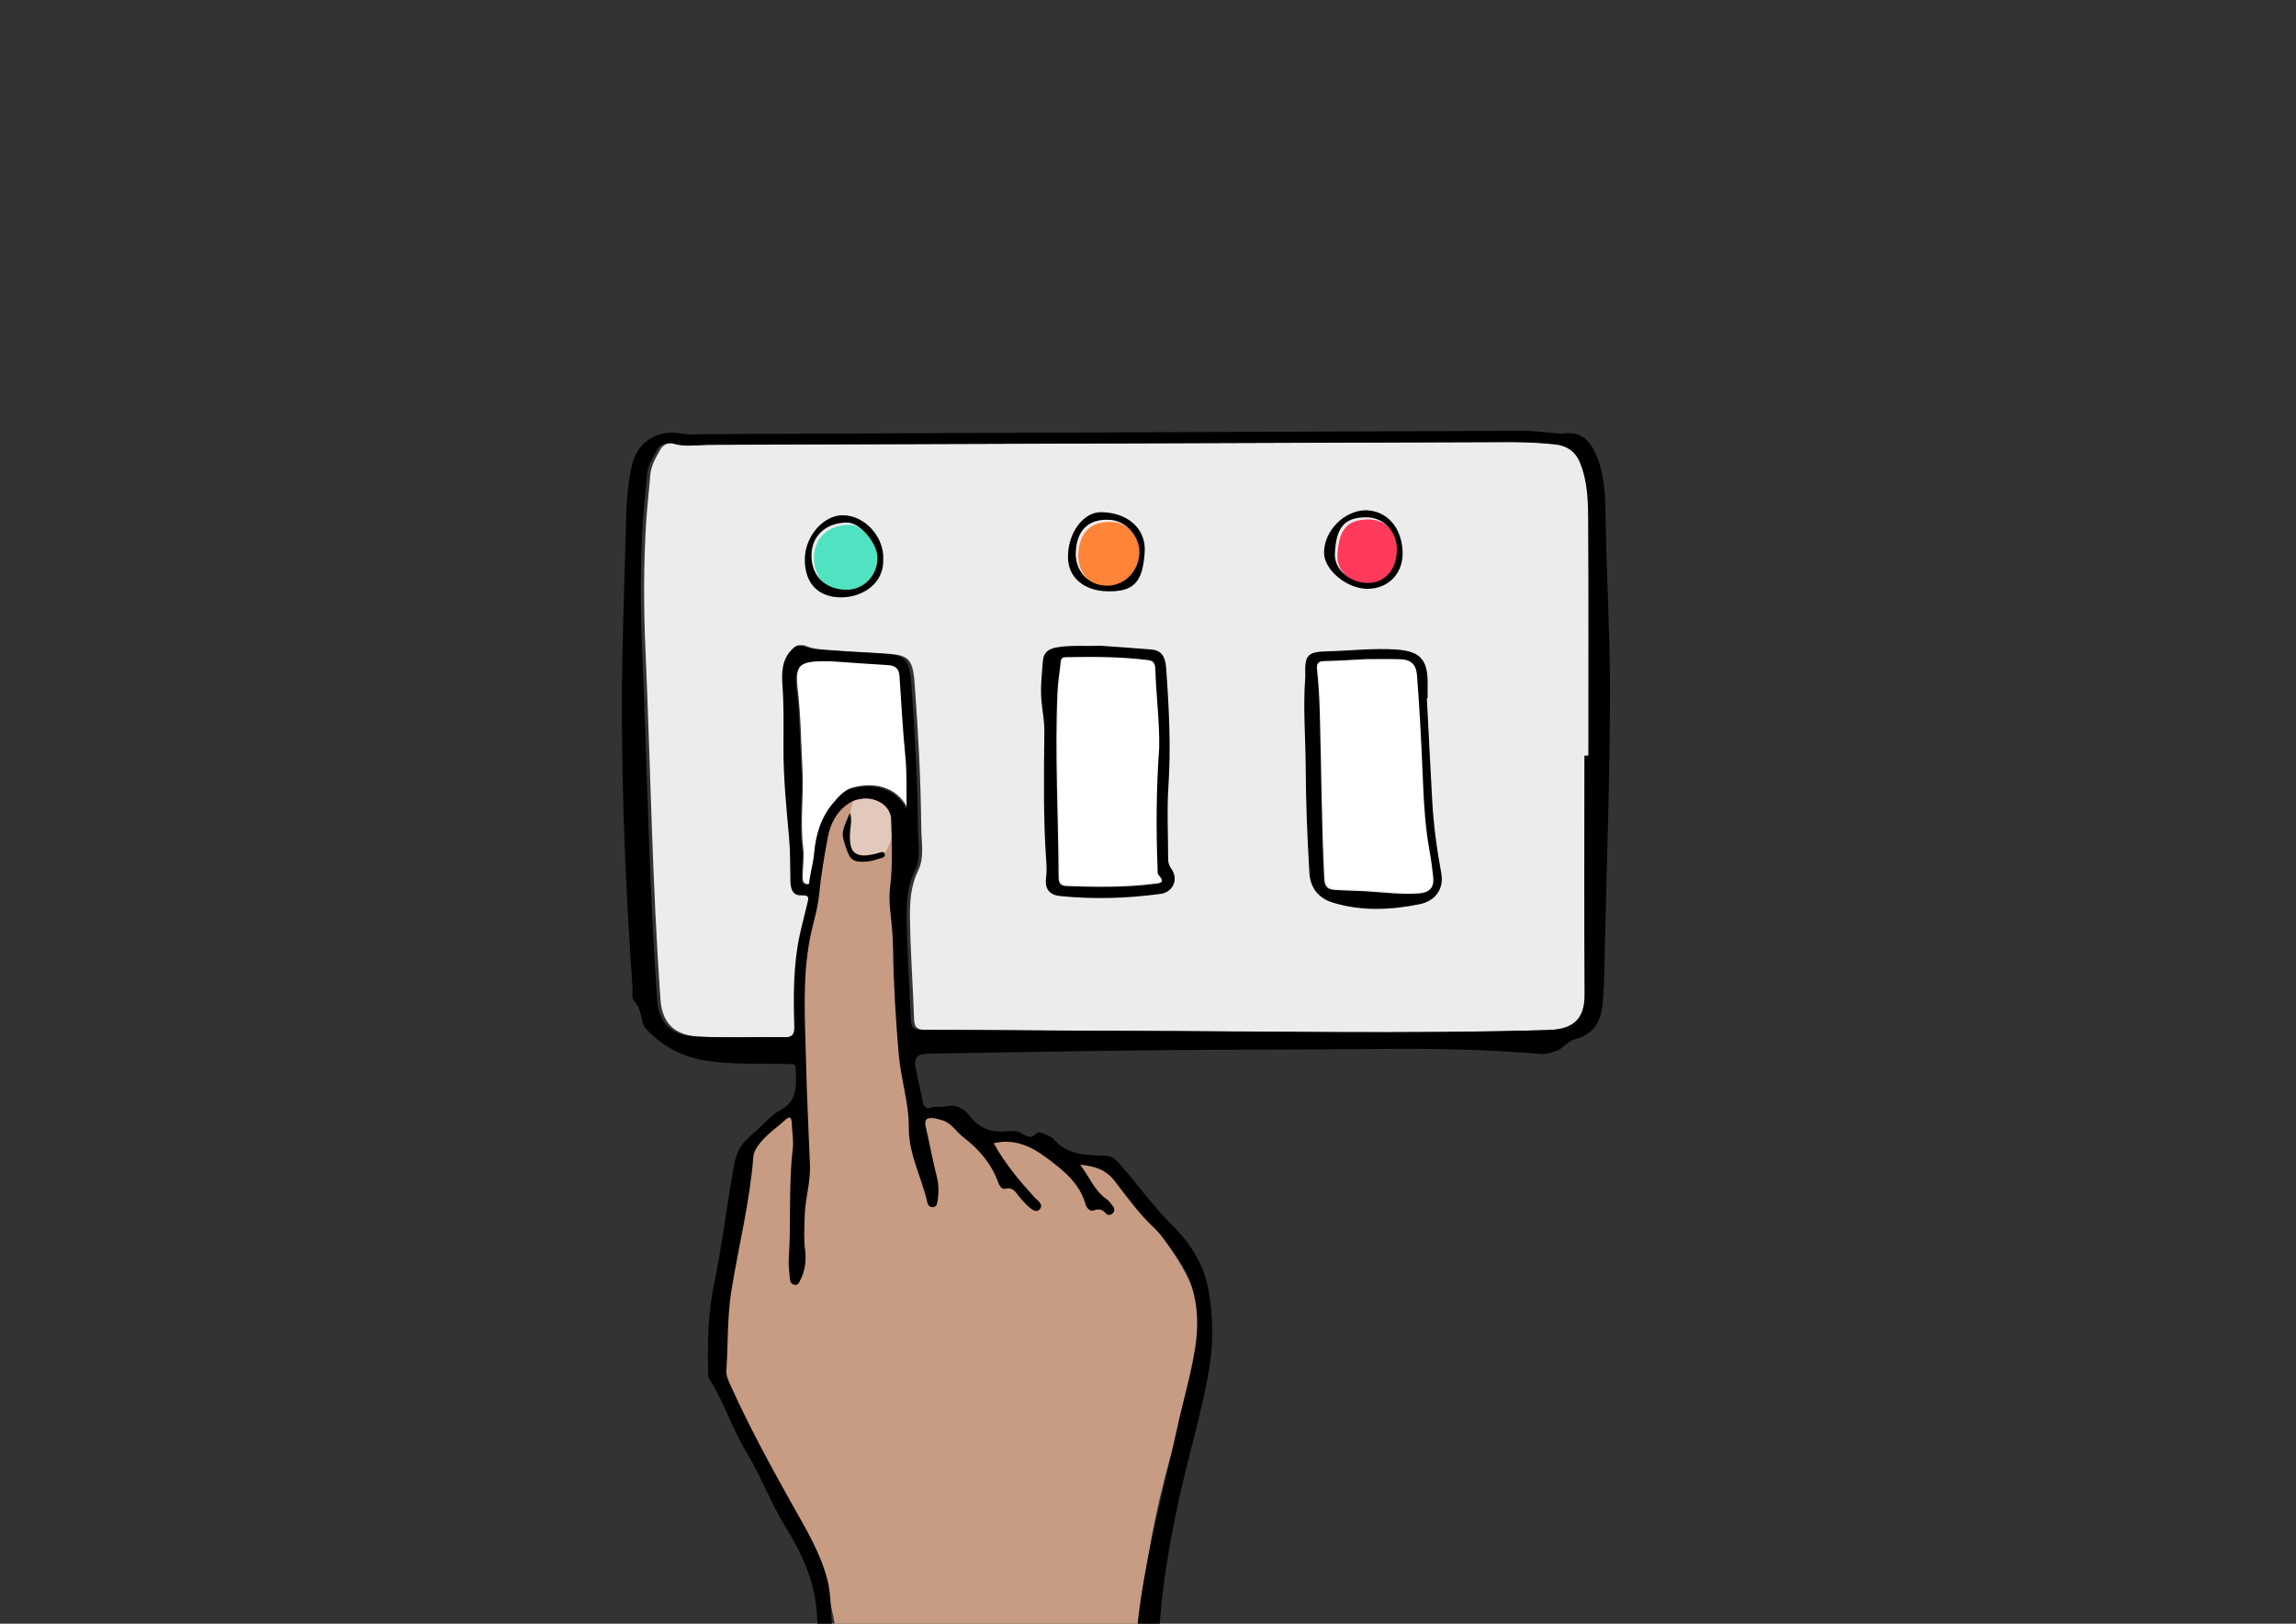 <?xml version="1.0" encoding="utf-8"?>
<!-- Generator: Adobe Illustrator 23.0.2, SVG Export Plug-In . SVG Version: 6.00 Build 0)  -->
<svg version="1.1" xmlns="http://www.w3.org/2000/svg" xmlns:xlink="http://www.w3.org/1999/xlink" x="0px" y="0px"
	 viewBox="0 0 841.89 595.28" style="enable-background:new 0 0 841.89 595.28;" xml:space="preserve">
<rect x="0" y="0" width="841.89" height="595.28" fill="#333333" stroke="none"/>
<style type="text/css">
	.st0{fill:#ECC5BF;}
	.st1{fill:#F8E2D2;}
	.st2{fill:#CBF4FF;}
	.st3{fill:#FF3A5B;}
	.st4{fill:#E7BA9F;}
	.st5{fill:#422918;}
	.st6{fill:#E59C8B;}
	.st7{fill:#FFFFFF;}
	.st8{fill:#1D70B7;}
	.st9{fill:#FFDD4C;}
	.st10{fill:#007EFF;}
	.st11{fill:#97E6FC;}
	.st12{fill:#FFF88A;}
	.st13{fill:#FF6671;}
	.st14{fill:#D9D9D9;}
	.st15{fill:#50E3C2;}
	.st16{fill:#B1B1B1;}
	.st17{fill:#868686;}
	.st18{fill:#C89B83;}
	.st19{fill:#E3C9BB;}
	.st20{fill:#ECECEC;}
	.st21{fill:#FF8438;}
	.st22{fill:#DEB496;}
	.st23{fill:#EACEB3;}
	.st24{fill:#ECDCD2;}
	.st25{fill:#F5F5F5;}
	.st26{fill:url(#SVGID_1_);}
	.st27{fill:url(#SVGID_2_);}
	.st28{fill:#AE846C;}
	.st29{fill:#9E6D57;}
	.st30{fill:#C6C6C5;}
	.st31{fill:#F6ECE3;}
	.st32{fill:#E7BCA9;}
	.st33{fill:#F6D8C7;}
	.st34{fill:#F6E9DA;}
	.st35{fill:#1D1D1B;}
	.st36{fill:none;}
</style>
<g id="colour">
</g>
<g id="Layer_3">
	<g>
		<path class="st18" d="M310.16,655.89c-0.26-33.45-0.88-68.4-16.59-97.94c-8.71-16.38-21.85-30.62-27.07-48.42
			c-5.1-17.38-2-36,1.65-53.73c3.06-14.83,1.55-30.78,11.15-42.49c2.72-3.32,11.12-5.73,13.02-9.57c2.18-4.41,3.23-9.49,2.76-14.39
			c-2.74-28.95,2.46-58.96,8.76-86.46c1.3-5.66,6.84-9.41,12.38-11.16c5.48-1.72,11.34,2.66,13.42,8.01
			c2.08,5.35,1.42,11.31,0.89,17.03c-2.77,30.08-0.94,60.57,5.42,90.1c8.93-4.62,17.11,8.48,27.02,10.21
			c5.42,0.95,11.29-1.67,16.36,0.48c4.76,2.02,7.45,7.78,12.51,8.89c2.88,0.63,5.88-0.44,8.8-0.08c4.84,0.6,8.27,4.85,11.17,8.76
			c11.31,15.29,26.25,29.84,28.52,48.72c2.04,16.94-7.05,35.37-11.6,51.82c-10.24,37.03-14.18,75.8-11.6,114.14
			c-34.78,0.68-69.49,4.5-103.58,11.41"/>
	</g>
	<g>
		<path class="st19" d="M312.89,293.21c-0.83,3.09-1.49,6.22-1.98,9.37c-0.49,3.17-0.66,6.83,1.58,9.12
			c2.15,2.19,5.62,2.2,8.69,2.05c0.95-0.04,1.96-0.11,2.74-0.66c0.6-0.43,0.98-1.09,1.33-1.74c2.17-4.15,3.39-9.18,1.62-13.52
			c-1.77-4.34-7.41-7.18-11.42-4.75"/>
	</g>
	<path class="st20" d="M582.18,276.98c0.48,0,0.97,0,1.45,0c0-28.72,0.1-57.43-0.07-86.15c-0.04-7.25-0.18-14.57-3.11-21.51
		c-1.75-4.14-5.02-6-8.99-6.43c-5.66-0.62-11.38-0.87-17.07-0.86c-97.83,0.31-195.67,0.7-293.5,1c-4.2,0.01-8.39,0.86-12.66-0.38
		c-1.85-0.54-4.7-0.21-5.91,1.88c-1.74,3.01-3.61,6.05-3.89,9.72c-0.42,5.45-1.08,10.88-1.44,16.34c-1.03,15.92-1,31.85-0.31,47.78
		c1.86,42.71,2.47,85.47,5.51,128.14c0.73,10.2,6.93,13.13,13.99,13.49c10.8,0.56,21.64,0.07,32.47,0.24
		c3.11,0.05,3.91-1.07,3.82-4.02c-0.35-11.31-0.38-22.62,2.05-33.76c0.8-3.68,1.82-7.31,2.65-10.98c0.37-1.67,1.32-3.54-2.11-3.3
		c-3.08,0.22-3.94-2.28-4.01-4.99c-0.13-5.35-0.01-10.73-0.49-16.05c-1-11.14-2.12-22.26-2.06-33.47
		c0.04-7.53,0.16-15.07-0.38-22.61c-0.32-4.39-0.21-9.08,3.2-12.72c1.12-1.2,2.35-2.32,4.12-1.56c3.05,1.32,6.31,1.33,9.49,1.59
		c7.03,0.56,14.08,0.81,21.11,1.32c6.78,0.49,8.42,2.15,9.17,8.86c0.1,0.85,0.14,1.7,0.2,2.55c1.26,17.34,2.24,34.7,2.38,52.08
		c0.05,5.33,1.23,11.18-1.07,15.87c-2.73,5.57-3.11,11.23-3.06,16.89c0.11,12.51,1.09,25.02,1.5,37.53c0.1,3.1,0.94,4.08,4.2,4.08
		c24.21,0,48.43,0.31,72.64,0.36c52.14,0.1,104.3,1.22,156.43-0.3c8.73-0.25,13.86-3.15,13.8-13.02
		C582.07,335.38,582.18,306.18,582.18,276.98z"/>
	<path class="st15" d="M311.22,217.02c6.33,0.07,11.42-5.12,11.44-11.67c0.01-5.39-6.41-12.97-11-12.97
		c-7.81-0.01-13.07,4.73-13.2,11.88C298.31,211.82,303.43,216.93,311.22,217.02z"/>
	<path class="st21" d="M395.39,202.91c-0.4,6.87,4.15,12.2,10.76,12.59c6.69,0.39,12.19-4.81,12.55-11.87
		c0.3-5.99-4.81-11.85-10.67-12.24C400.28,190.88,395.85,194.92,395.39,202.91z"/>
	<path class="st3" d="M513.11,202.82c0.23-6.94-4.6-12.48-11.47-12.37c-7.58,0.12-10.81,3.45-11.25,13.37
		c-0.25,5.49,5.06,10.38,11.54,10.69C508.32,214.81,512.87,210.06,513.11,202.82z"/>
	<path class="st7" d="M332.89,296.39c-0.13-6.55,0.16-13.08-0.48-19.61c-0.96-9.79-1.49-19.62-2.15-29.43
		c-0.18-2.68-1.53-3.81-4.18-3.96c-6.91-0.38-13.82-0.93-20.73-1.39c-1.09-0.07-2.19-0.03-3.28-0.03
		c-8.77,0.04-10.59,2.02-9.57,10.58c1.18,9.9,1.23,19.87,1.77,29.81c0.51,9.46-0.95,18.95,0.25,28.41c0.48,3.77-0.3,7.51-0.16,11.27
		c0.04,1.15,0.42,1.87,1.59,2.03c1.37,0.18,1.17-0.91,1.28-1.68c0.48-3.36,1.42-6.62,1.73-10.04c0.6-6.76,2.46-13.15,7.03-18.42
		c1.82-2.1,3.79-4.42,6.42-5.14C320.07,286.67,328.59,287.99,332.89,296.39z"/>
	<path class="st7" d="M425.49,273.75c0.19-9.41-1.12-19.08-1.41-28.79c-0.05-1.63-0.37-3.11-2.51-3.38
		c-10.04-1.28-20.13-1.28-30.22-1.09c-1.03,0.02-1.85,0.21-1.98,1.56c-0.35,3.75-1.02,7.48-1.19,11.23
		c-1.01,22.61,0.32,45.22,0.41,67.83c0.01,2.4,0.84,3.24,3.11,3.32c10.58,0.36,21.16,0.53,31.69-0.79c2.03-0.25,4.72-0.2,1.84-3.33
		c-0.46-0.5-0.3-1.62-0.34-2.46C424.32,303.24,424.4,288.65,425.49,273.75z"/>
	<path class="st7" d="M501.39,241.2c-5.62,0.28-10.48,0.63-15.33,0.73c-2.51,0.05-2.96,0.99-2.7,3.37c0.54,4.94,0.82,9.92,0.97,14.9
		c0.59,20.52,0.62,41.05,1.65,61.56c0.15,2.94,1.35,3.89,3.87,4.07c3.63,0.26,7.28,0.27,10.91,0.47c6.66,0.38,13.31,1.29,20,0.81
		c3.84-0.27,5.58-2.19,5.21-5.85c-0.33-3.25-0.77-6.5-1.35-9.71c-1.49-8.27-2.07-16.67-2.4-25.01c-0.53-13.11-1.18-26.21-2.19-39.28
		c-0.31-4.09-2.18-5.93-6.27-6.03C509.38,241.11,505,241.2,501.39,241.2z"/>
	<g id="traffic_lights_1_">
		<g>
			<g>
				<path d="M415.2,661.55c0.18-4.19-0.45-8.38-0.54-12.5c-0.38-17.26,0.53-34.49,2.26-51.71c2.51-25.03,9.37-49.14,14.68-73.59
					c2.14-9.85,5.06-19.56,6.62-29.49c1.88-11.9,0.49-23.47-6.83-33.74c-2.54-3.57-4.87-7.25-8.11-10.28
					c-5.52-5.16-9.97-11.29-14.53-17.24c-3.25-4.26-7.34-5.45-12.69-6.01c3.45,4.52,5.24,9.59,9.76,12.68
					c0.97,0.66,1.68,1.75,2.37,2.74c0.63,0.9,0.53,1.88-0.39,2.59c-0.79,0.6-1.73,0.52-2.33-0.17c-1.26-1.45-2.47-1.75-4.4-1.09
					c-1.62,0.55-2.69-1.05-3.1-2.47c-2.26-7.82-8.52-12.55-14.41-16.95c-5.23-3.9-11.61-7.06-19.18-5.19
					c4.15,7.54,9.46,13.82,15.02,19.92c0.49,0.54,1.11,0.96,1.6,1.49c0.72,0.77,1.07,1.71,0.38,2.64c-0.83,1.1-1.91,0.9-2.91,0.23
					c-1.84-1.24-3.22-2.94-4.66-4.6c-1.36-1.57-2.24-3.74-5.19-2.99c-1.38,0.35-2.23-1.27-2.7-2.56
					c-2.5-6.87-7.07-12.01-12.81-16.45c-2.61-2.02-4.27-5.19-7.81-6.16c-1.05-0.29-2.06-0.61-3.16-0.73
					c-2.52-0.27-3.25,0.71-2.69,3.15c1.39,6.04,2.48,12.15,4.02,18.15c0.81,3.17,0.79,6.2,0.27,9.34c-0.17,1.04-0.5,1.95-1.7,2.01
					c-1.16,0.06-1.77-0.71-2.01-1.75c-2.08-9.2-6.86-17.67-6.79-27.48c0.06-9.02-2.91-17.71-3.68-26.69
					c-1.08-12.73-1.91-25.46-2.07-38.23c-0.06-4.76-0.5-9.46-1.03-14.17c-0.34-3-0.43-6.1-0.07-9.09
					c0.99-8.26,0.63-16.53,0.36-24.79c-0.22-6.59-9.22-9.95-15.47-5.87c-4.46,2.91-6.79,7.46-7.72,12.39
					c-1.32,7.01-2.54,14.06-3.22,21.2c-0.52,5.4-2.33,10.66-3.36,16.03c-2.87,14.96-1.76,30.07-1.42,45.13
					c0.28,12.63,0.95,25.24,1.43,37.86c0.25,6.49-1.86,12.74-1.95,19.2c-0.06,3.89-0.37,7.77,0.14,11.66
					c0.51,3.89,0.15,7.69-1.7,11.28c-0.47,0.92-0.78,1.87-1.95,1.79c-1.33-0.09-1.82-1.12-1.91-2.29c-0.19-2.42-0.56-4.87-0.4-7.28
					c0.91-13.34-0.11-26.75,1.45-40.08c0.38-3.22-0.23-6.55-0.36-9.82c-0.06-1.57-0.59-2.62-2.11-1.22
					c-3.48,3.2-7.55,5.79-10.3,9.76c-0.84,1.21-1.56,2.45-1.67,3.98c-1.28,16.65-5.44,32.83-8.07,49.26
					c-1.54,9.66-1.17,19.4-1.81,29.1c-0.12,1.84,0.67,3.53,1.43,5.22c6.69,14.87,14.47,29.19,22.42,43.39
					c4.97,8.89,10.27,17.45,13.02,27.46c1.95,7.07,1.07,14.29,2.46,21.32c3.46,17.58,2.1,35.68,5.73,53.25
					c0.59,2.87,1.24,5.69,2.26,8.43c-2.68,0-5.35,0-8.03,0c-1.22-22.84-5.16-45.46-6-68.3c-0.46-12.52-5.13-22.91-11.49-33.23
					c-5.53-8.97-9.21-18.99-14.7-28.06c-5.09-8.41-7.95-17.99-13.31-26.3c-0.53-0.83-0.47-2.11-0.49-3.19
					c-0.25-10.7,0-21.29,2.22-31.9c2.68-12.83,4.29-25.88,6.49-38.81c0.61-3.57,1.11-7.38,2.75-10.5c1.5-2.83,4.4-4.96,6.83-7.25
					c2.56-2.42,4.98-5.26,8.02-6.85c6.81-3.56,5.96-9.5,5.81-15.43c-0.05-1.93-1.21-1.57-2.47-1.61
					c-10.44-0.33-20.92,0.41-31.32-1.39c-8.24-1.43-15.07-5.23-20.81-11.19c-1.07-1.11-1.53-2.42-1.82-3.89
					c-0.46-2.26-0.95-4.55-2.6-6.33c-1.35-1.46-0.69-3.24-0.8-4.89c-2.47-34.84-3.93-69.72-3.92-104.64
					c0.01-20.67,0.89-41.35,1.41-62.02c0.21-8.61,0.31-17.23,2.39-25.66c2.05-8.3,9.57-12.74,18-11.13c3.16,0.6,6.51,0.2,9.78,0.19
					c99.42-0.41,198.84-0.85,298.26-1.21c4.35-0.02,8.7,0.62,13.05,0.94c0.72,0.05,1.47,0.15,2.18,0.05c5.69-0.8,9.18,1.6,11.65,6.7
					c3.75,7.76,3.86,16.22,3.99,24.26c0.34,21.04,1.59,42.07,1.59,63.09c0.01,30.4-1.11,60.8-1.79,91.2
					c-0.17,7.54-0.24,15.09-0.77,22.61c-0.46,6.65-2.64,12.3-10.19,14.19c-2.77,0.69-4.48,3.61-7.39,4.48
					c-1.76,0.53-3.42,1.11-5.31,0.95c-18.79-1.62-37.62-1.99-56.46-1.85c-17.4,0.13-34.8,0.25-52.2,0.28
					c-38.57,0.08-77.13,0.78-115.69,1.46c-4.41,0.08-5.54,1.38-4.71,5.59c0.8,4.05,1.8,8.07,2.52,12.13c0.28,1.58,1,2.08,2.43,1.94
					c2.15-0.21,4.26,0.04,6.47-0.43c3.28-0.7,6.42,1.02,8.3,3.53c3.66,4.89,8.32,6.29,14.05,5.66c1.68-0.18,3.41-0.11,4.98,0.78
					c1.79,1.02,3.5,2.3,5.43,0.05c0.64-0.75,1.86-0.36,2.76,0.08c1.2,0.6,2.68,0.98,3.49,1.93c5.16,6.1,12.27,5.87,19.23,6.17
					c2.92,0.13,4.46,2.26,6.11,4.18c6.17,7.18,11.72,14.88,18.49,21.56c6.65,6.57,11.54,14.62,13.08,23.62
					c1.62,9.49,1.82,19.33,0.16,29.06c-2.77,16.21-7.64,31.91-11.13,47.94c-4.64,21.33-7.84,42.79-7.6,64.69
					c0.17,15.57,0.07,31.15,0.09,46.72C421.53,661.55,418.37,661.55,415.2,661.55z M580.96,277.03c0.48,0,0.97,0,1.45,0
					c0-28.72,0.1-57.43-0.07-86.15c-0.04-7.25-0.18-14.57-3.11-21.51c-1.75-4.14-5.02-6-8.99-6.43c-5.66-0.62-11.38-0.87-17.07-0.86
					c-97.83,0.31-195.67,0.7-293.5,1c-4.2,0.01-8.39,0.86-12.66-0.38c-1.85-0.54-4.7-0.21-5.91,1.88c-1.74,3.01-3.61,6.05-3.89,9.72
					c-0.42,5.45-1.08,10.88-1.44,16.34c-1.03,15.92-1,31.85-0.31,47.78c1.86,42.71,2.47,85.47,5.51,128.14
					c0.73,10.2,6.93,13.13,13.99,13.49c10.8,0.56,21.64,0.07,32.47,0.24c3.11,0.05,3.91-1.07,3.82-4.02
					c-0.35-11.31-0.38-22.62,2.05-33.76c0.8-3.68,1.82-7.31,2.65-10.98c0.37-1.67,1.32-3.54-2.11-3.3
					c-3.08,0.22-3.94-2.28-4.01-4.99c-0.13-5.35-0.01-10.73-0.49-16.05c-1-11.14-2.12-22.26-2.06-33.47
					c0.04-7.53,0.16-15.07-0.38-22.61c-0.32-4.39-0.21-9.08,3.2-12.72c1.12-1.2,2.35-2.32,4.12-1.56c3.05,1.32,6.31,1.33,9.49,1.59
					c7.03,0.56,14.08,0.81,21.11,1.32c6.78,0.49,8.42,2.15,9.17,8.86c0.1,0.85,0.14,1.7,0.2,2.55c1.26,17.34,2.24,34.7,2.38,52.08
					c0.05,5.33,1.23,11.18-1.07,15.87c-2.73,5.57-3.11,11.23-3.06,16.89c0.11,12.51,1.09,25.02,1.5,37.53
					c0.1,3.1,0.94,4.08,4.2,4.08c24.21,0,48.43,0.31,72.64,0.36c52.14,0.1,104.3,1.22,156.43-0.3c8.73-0.25,13.86-3.15,13.8-13.02
					C580.84,335.43,580.96,306.23,580.96,277.03z M332.45,296.84c-0.13-6.55,0.16-13.08-0.48-19.61
					c-0.96-9.79-1.49-19.62-2.15-29.43c-0.18-2.68-1.53-3.81-4.18-3.96c-6.91-0.38-13.82-0.93-20.73-1.39
					c-1.09-0.07-2.19-0.03-3.28-0.03c-8.77,0.04-10.59,2.02-9.57,10.58c1.18,9.9,1.23,19.87,1.77,29.81
					c0.51,9.46-0.95,18.95,0.25,28.41c0.48,3.77-0.3,7.51-0.16,11.27c0.04,1.15,0.42,1.87,1.59,2.03c1.37,0.18,1.17-0.91,1.28-1.68
					c0.48-3.36,1.42-6.62,1.73-10.04c0.6-6.76,2.46-13.15,7.03-18.42c1.82-2.1,3.79-4.42,6.42-5.14
					C319.64,287.11,328.15,288.44,332.45,296.84z"/>
				<path d="M311.64,298.02c0.86,2.43,0.28,4.41,0.11,6.35c-0.72,8.56,1.78,10.68,9.98,8.45c0.91-0.25,2.23-0.92,2.62,0.09
					c0.58,1.51-1.12,1.59-2.03,1.9c-1.48,0.49-3.03,0.95-4.57,1.06c-4.84,0.34-6.06-0.55-7.53-5.03
					C308.44,305.37,308.44,305.37,311.64,298.02z"/>
				<path d="M403.33,236.72c6.01,0.44,12.44,0.86,18.85,1.39c3.48,0.29,5.1,2.38,5.4,6.57c1.06,14.55,1.81,29.08,0.85,43.7
					c-0.58,8.84-0.09,17.76-0.1,26.64c0,1.39,0.43,2.44,1.26,3.62c2.6,3.74,0.53,8.45-4.02,9.07c-12.21,1.66-24.47,2.03-36.74,0.81
					c-4.18-0.41-5.79-2.75-5.25-6.81c0.27-2.03,0.19-4.14,0.04-6.19c-1.11-15.79-0.84-31.59-0.68-47.39
					c0.04-3.62-0.67-7.25-1.03-10.87c-0.5-5,0.12-9.96,0.49-14.93c0.23-3.06,1.97-4.39,4.86-4.94
					C392.46,236.41,397.69,236.99,403.33,236.72z M425.05,274.19c0.19-9.41-1.12-19.08-1.41-28.79c-0.05-1.63-0.37-3.11-2.51-3.38
					c-10.04-1.28-20.13-1.28-30.22-1.09c-1.03,0.02-1.85,0.21-1.98,1.56c-0.35,3.75-1.02,7.48-1.19,11.23
					c-1.01,22.61,0.32,45.22,0.41,67.83c0.01,2.4,0.84,3.24,3.11,3.32c10.58,0.36,21.16,0.53,31.69-0.79
					c2.03-0.25,4.72-0.2,1.84-3.33c-0.46-0.5-0.3-1.62-0.34-2.46C423.89,303.69,423.97,289.1,425.05,274.19z"/>
				<path d="M523.2,255.96c0.65,12.49,1.26,24.99,1.95,37.48c0.5,8.97,1.7,17.84,3.33,26.69c1.07,5.8-2.22,10.23-8.04,11.39
					c-10.59,2.11-21.17,2.6-31.7-0.6c-5.49-1.67-8.29-5.63-8.61-10.87c-0.76-12.72-1.29-25.48-1.35-38.22
					c-0.05-11.18-1.03-22.36-0.17-33.54c0.02-0.24,0.02-0.49,0.01-0.73c-0.25-7.35,0.68-8.61,8.14-8.78
					c8.37-0.19,16.71-1.22,25.12-0.66c8.58,0.58,11.58,3.48,11.6,11.99c0.01,1.94,0,3.89,0,5.83
					C523.38,255.95,523.29,255.95,523.2,255.96z M500.96,241.64c-5.62,0.28-10.48,0.63-15.33,0.73c-2.51,0.05-2.96,0.99-2.7,3.37
					c0.54,4.94,0.82,9.92,0.97,14.9c0.59,20.52,0.62,41.05,1.65,61.56c0.15,2.94,1.35,3.89,3.87,4.07
					c3.63,0.26,7.28,0.27,10.91,0.47c6.66,0.38,13.31,1.29,20,0.81c3.84-0.27,5.58-2.19,5.21-5.85c-0.33-3.25-0.77-6.5-1.35-9.71
					c-1.49-8.27-2.07-16.67-2.4-25.01c-0.53-13.11-1.18-26.21-2.19-39.28c-0.31-4.09-2.18-5.93-6.27-6.03
					C508.94,241.56,504.57,241.64,500.96,241.64z"/>
				<path d="M323.88,204.86c0.36,9.37-7.93,14.08-15.26,14.14c-8.89,0.08-13.78-5.52-13.49-14.47c0.27-8.21,6.97-15.71,13.96-15.64
					C317.01,188.97,324.1,196.64,323.88,204.86z M310.31,216.22c6.33,0.07,11.42-5.12,11.44-11.67c0.01-5.39-6.41-12.97-11-12.97
					c-7.81-0.01-13.07,4.73-13.2,11.88C297.4,211.02,302.52,216.13,310.31,216.22z"/>
				<path d="M391.62,203.68c0.11-8.49,5.71-15.91,12-15.9c9.72,0.02,16.58,5.94,16.12,14.38c-0.63,11.44-4.11,14.83-13.75,14.63
					C397.9,216.63,391.3,211.94,391.62,203.68z M394.47,202.11c-0.4,6.87,4.15,12.2,10.76,12.59c6.69,0.39,12.19-4.81,12.55-11.87
					c0.3-5.99-4.81-11.85-10.67-12.24C399.37,190.08,394.94,194.12,394.47,202.11z"/>
				<path d="M500.87,187.06c7.82,0.25,12.81,6.27,13.41,14.51c0.61,8.42-5.05,14.31-12.89,14.3c-7.62-0.01-15.96-7.01-15.9-13.35
					C485.57,194.52,492.93,187.12,500.87,187.06z M512.19,202.02c0.23-6.94-4.6-12.48-11.47-12.37
					c-7.58,0.12-10.81,3.45-11.25,13.37c-0.25,5.49,5.06,10.38,11.54,10.69C507.41,214.01,511.95,209.26,512.19,202.02z"/>
			</g>
		</g>
	</g>
</g>
</svg>

